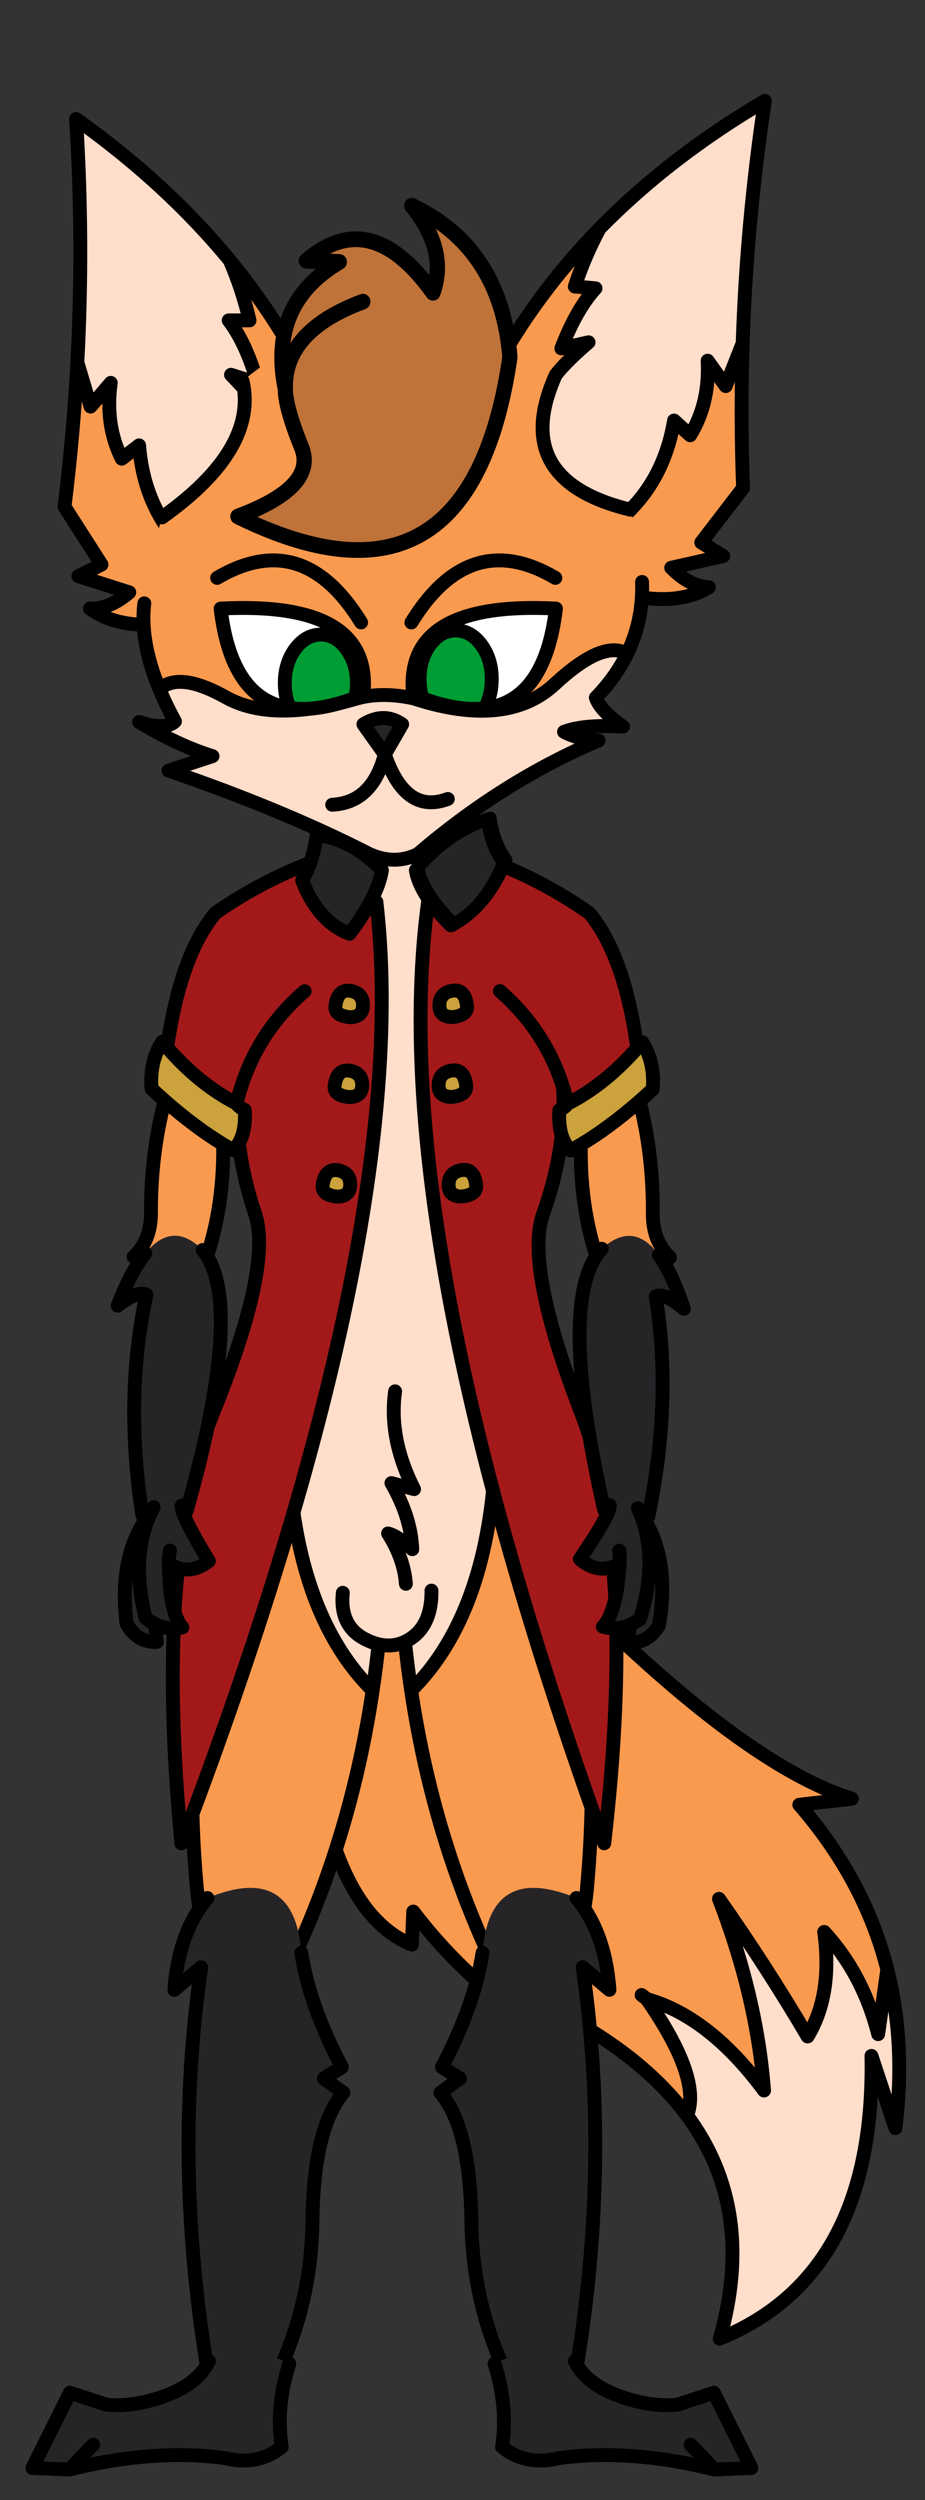 <?xml version="1.0" encoding="utf-8"?>
<svg id="БесконечныеПриключенияTestArtМаксвелл" image-rendering="auto" baseProfile="basic" version="1.1" x="0px" y="0px" width="400" height="1080" xmlns="http://www.w3.org/2000/svg" xmlns:xlink="http://www.w3.org/1999/xlink">
  <rect width="100%" height="100%" fill="#333333" stroke="none"/>
  <defs>
    <g id=".__D1.__81.__D1.__82.__D1.__83.__D0.__BF.__D0.__BD.__D1.__8F" overflow="visible">
      <path fill="#262427" stroke="none" d="M-27.6 45.1Q-13.6 48.55 -3.25 40.25 -5.95 23.1 0 4.2 -14.6 -3.65 -34.75 3.15 -39.3 12.65 -53 17.9 -66.75 23.1 -78.95 22L-94.85 16.8 -111.1 49.3 -95.15 50 -84.8 39.25 -95.15 50Q-58.45 40.85 -27.6 45.1Z"/>
      <path id="Layer1_0_1_STROKES" stroke="#000" stroke-width="6" stroke-linejoin="round" stroke-linecap="round" fill="none" d="M-95.15 50Q-58.45 40.85 -27.6 45.1 -13.6 48.55 -3.25 40.25 -5.95 23.1 0 4.2M-34.75 3.15Q-39.3 12.65 -53 17.9 -66.75 23.1 -78.95 22L-94.85 16.8 -111.1 49.3 -95.15 50 -84.8 39.25"/>
    </g>
    <g id=".__D0.__BD.__D0.__BE.__D0.__B3.__D0.__B0_2" overflow="visible">
      <path fill="#262427" stroke="none" d="M36.55 88.5L28.1 82.35 35.9 77.45Q21.85 50.85 18.35 28.1 15.4 -11.1 -22.25 4.4 -34.7 19.15 -36.55 44.05L-24.95 34.3Q-37.6 121.8 -20.95 215.55 -11 223.55 2.75 220.4 22.65 184.75 23.15 144.2 23.65 103.65 36.55 88.5Z"/>
      <path id="Layer2_0_1_STROKES" stroke="#000" stroke-width="6" stroke-linejoin="round" stroke-linecap="round" fill="none" d="M18.35 28.1Q21.85 50.85 35.9 77.45L28.1 82.35 36.55 88.5Q23.65 103.65 23.15 144.2 22.65 184.75 2.75 220.4 -11 223.55 -20.95 215.55 -37.6 121.8 -24.95 34.3L-36.55 44.05Q-34.7 19.15 -22.25 4.4"/>
    </g>
    <g id=".__D0.__BA.__D0.__B8.__D1.__81.__D1.__82.__D1.__8C" overflow="visible">
      <path fill="#262427" stroke="none" d="M-8.1 49.35Q-16.45 23.1 -8.3 3.2 -21.75 22.2 -16.2 52.25 -11.15 60.3 -2.6 59.45L-3.8 51.8Q-5.95 50.85 -8.1 49.35M.5 25.3Q.306 22.438 .65 19.7 .306 22.438 .5 25.3 9.442 30.430 17.7 23.2 4.214 3.754 4.55 0L-7.55 1.45Q-7.8 2 -8 2.55L-8.3 3.2Q-16.45 23.1 -8.1 49.35 -5.95 50.85 -3.8 51.8 2.15 54.3 8.05 52.5 2.062 46.708 .5 25.3Z"/>
      <path id="Layer3_0_1_STROKES" stroke="#000" stroke-width="6" stroke-linejoin="round" stroke-linecap="round" fill="none" d="M.5 25.3Q.306 22.438 .65 19.7M4.55 0Q4.214 3.754 17.7 23.2 9.442 30.430 .5 25.3 2.062 46.708 8.05 52.5 2.15 54.3 -3.8 51.8L-2.6 59.45Q-11.15 60.3 -16.2 52.25 -21.75 22.2 -8.3 3.2L-8 2.55Q-7.8 2 -7.55 1.45M-8.3 3.2Q-16.45 23.1 -8.1 49.35 -5.95 50.85 -3.8 51.8"/>
    </g>
    <g id=".__D1.__80.__D1.__83.__D0.__BA.__D0.__B0_2" overflow="visible">
      <path fill="#262427" stroke="none" d="M12.65 118.25Q32.6 26.65 12.65 5.45 -1.113 -6.769 -12 8.4 -17.694 16.315 -22.6 31.7 -13.95 24.35 -10.45 26.25 -17.35 70.9 -6.4 121.45 3.15 130 12.65 118.25Z"/>
      <path id="Layer4_0_1_STROKES" stroke="#000" stroke-width="6" stroke-linejoin="round" stroke-linecap="round" fill="none" d="M-12 8.4Q-17.694 16.315 -22.6 31.7 -13.95 24.35 -10.45 26.25 -17.35 70.9 -6.4 121.45 3.15 130 12.65 118.25 32.6 26.65 12.65 5.45"/>
    </g>
    <g id=".__D0.__B1.__D1.__80.__D0.__BE.__D0.__B2.__D1.__8Cf1" overflow="visible">
      <path id="Layer5_0_1_STROKES" stroke="#000" stroke-width="6" stroke-linejoin="round" stroke-linecap="round" fill="none" d="M32 10.65Q6.75 -30.4 -30.25 -8.6"/>
    </g>
    <g id=".__D0.__B2.__D0.__BE.__D1.__80.__D0.__BE.__D1.__82.__D0.__BD.__D0.__B8.__D0.__BA" overflow="visible">
      <path fill="#262427" stroke="none" d="M-11 -21.35Q-12.35 -10.2 -17.25 -1.6 -10.25 16.25 3.25 21.4 15.65 4.95 17.25 -6.1 4.55 -19.4 -11 -21.35Z"/>
      <path id="Layer10_0_1_STROKES" stroke="#000" stroke-width="6" stroke-linejoin="round" stroke-linecap="round" fill="none" d="M17.25 -6.1Q4.55 -19.4 -11 -21.35 -12.35 -10.2 -17.25 -1.6 -10.25 16.25 3.25 21.4 15.65 4.95 17.25 -6.1Z"/>
    </g>
    <g id=".__D1.__83.__D1.__85.__D0.__BE" overflow="visible">
      <path fill="#FA9A4E" stroke="none" d="M14.3 -48.3Q19.75 -35.75 22.85 -22.35L13.85 -22.35Q21.35 -12.6 26.35 4.8L14.85 1.15Q26.7 13.2 29.85 20.15 69.25 106.1 -5.15 76.4 -22.75 58.75 -24.9 31.65L-32.4 37.4Q-39.7 22.8 -37.15 4.65L-45.9 14.9 -51.6 -4.2Q-53.3 27.1 -57.15 58.15L-41.15 83.15 -51.15 88.15 -29.15 95.15Q-37.65 102.45 -46.15 102.15 -36.05 109.5 -20.15 109.15 70.8 113.65 54.8 17.65 39.45 -17.7 14.3 -48.3Z"/>
      <path fill="#FFDECB" stroke="none" d="M22.85 -22.35Q19.75 -35.75 14.3 -48.3 -13.15 -81.6 -52.15 -109.35 -48.8 -56.4 -51.6 -4.2L-45.9 14.9 -37.15 4.65Q-39.7 22.8 -32.4 37.4L-24.9 31.65Q-22.75 58.75 -5.15 76.4 69.25 106.1 29.85 20.15 26.7 13.2 14.85 1.15L26.35 4.8Q21.35 -12.6 13.85 -22.35L22.85 -22.35Z"/>
      <path id="Layer12_0_1_STROKES" stroke="#000" stroke-width="6" stroke-linejoin="round" stroke-linecap="round" fill="none" d="M-51.6 -4.2L-45.9 14.9 -37.15 4.65Q-39.7 22.8 -32.4 37.4L-24.9 31.65Q-22.75 58.75 -5.15 76.4 69.25 106.1 29.85 20.15 26.7 13.2 14.85 1.15L26.35 4.8Q21.35 -12.6 13.85 -22.35L22.85 -22.35Q19.75 -35.75 14.3 -48.3 -13.15 -81.6 -52.15 -109.35 -48.8 -56.4 -51.6 -4.2 -53.3 27.1 -57.15 58.15L-41.15 83.15 -51.15 88.15 -29.15 95.15Q-37.65 102.45 -46.15 102.15 -36.05 109.5 -20.15 109.15 70.8 113.65 54.8 17.65 39.45 -17.7 14.3 -48.3"/>
    </g>
    <g id=".__D1.__80.__D1.__83.__D0.__BA.__D0.__B0_3" overflow="visible">
      <path fill="#FA9A4E" stroke="none" d="M-88.3 143.65Q-89.904 154.853 -97.85 160.65 -92.066 167.599 -69.3 170.15 -56.829 146.755 -53.7 116.95 -64.930 108.234 -76.6 95.25 -85.381 117.523 -88.3 143.65Z"/>
      <path fill="#A31919" stroke="none" d="M-45.35 17.3Q-62.7 33.9 -72.85 72.6 -60.8 90.15 -45.9 100.1 -35.45 71.85 -10.95 55.35 12.425 36.970 0 0 -23.6 5.7 -45.35 17.3Z"/>
      <path fill="#CBA23B" stroke="none" d="M-72.85 72.6Q-73.8 71.25 -74.7 69.85 -81.2 77.65 -81.65 89.45 -79.112 92.450 -76.6 95.25 -64.930 108.234 -53.7 116.95 -51.642 118.546 -49.6 120 -43.3 115 -42.7 103.3 -45.05 101.8 -45.9 100.1 -60.8 90.15 -72.85 72.6Z"/>
      <path id="Layer13_0_1_STROKES" stroke="#000" stroke-width="6" stroke-linejoin="round" stroke-linecap="round" fill="none" d="M-76.6 95.25Q-79.112 92.450 -81.65 89.45 -81.2 77.65 -74.7 69.85 -73.8 71.25 -72.85 72.6 -62.7 33.9 -45.35 17.3 -23.6 5.7 0 0M-10.95 55.35Q-35.45 71.85 -45.9 100.1 -45.05 101.8 -42.7 103.3 -43.3 115 -49.6 120 -51.642 118.546 -53.7 116.95 -56.829 146.755 -69.3 170.15 -92.066 167.599 -97.85 160.65 -89.904 154.853 -88.3 143.65 -85.381 117.523 -76.6 95.25 -64.930 108.234 -53.7 116.95M-45.9 100.1Q-60.8 90.15 -72.85 72.6"/>
    </g>
    <g id=".__D0.__BA.__D0.__BE.__D1.__81.__D1.__82.__D1.__8E.__D0.__BC" overflow="visible">
      <path fill="#A31919" stroke="none" d="M-2.75 13.25L-32.25 0Q-51.8 23.8 -54 59.5 -70.45 99.85 -53.85 148 -46.05 170.6 -71.05 233.7 -96.05 296.75 -83 419.95 15.15 154.85 -2.75 13.25M-13.7 97.55Q-20.6 96.85 -20 92.5 -19 84.9 -13 86.25 -8.3 87.35 -8.1 92.05 -7.9 97.5 -13.7 97.55M-13.7 63.05Q-20.6 62.35 -20 58 -19 50.4 -13 51.75 -8.3 52.85 -8.1 57.55 -7.9 63 -13.7 63.05M-17.75 129.25Q-13.05 130.35 -12.85 135.05 -12.65 140.5 -18.45 140.55 -25.35 139.85 -24.75 135.5 -23.75 127.9 -17.75 129.25Z"/>
      <path fill="#CBA23B" stroke="none" d="M-12.85 135.05Q-13.05 130.35 -17.75 129.25 -23.75 127.9 -24.75 135.5 -25.35 139.85 -18.45 140.55 -12.65 140.5 -12.85 135.05M-20 58Q-20.6 62.35 -13.7 63.05 -7.9 63 -8.1 57.55 -8.3 52.85 -13 51.75 -19 50.4 -20 58M-20 92.5Q-20.6 96.85 -13.7 97.55 -7.9 97.5 -8.1 92.05 -8.3 87.35 -13 86.25 -19 84.9 -20 92.5Z"/>
      <path id="Layer14_0_1_STROKES" stroke="#000" stroke-width="6" stroke-linejoin="round" stroke-linecap="round" fill="none" d="M-32.25 0Q-51.8 23.8 -54 59.5 -70.45 99.85 -53.85 148 -46.05 170.6 -71.05 233.7 -96.05 296.75 -83 419.95 15.15 154.85 -2.75 13.25L-32.25 0ZM-13.7 97.55Q-7.9 97.5 -8.1 92.05 -8.3 87.35 -13 86.25 -19 84.9 -20 92.5 -20.6 96.85 -13.7 97.55ZM-13.7 63.05Q-7.9 63 -8.1 57.55 -8.3 52.85 -13 51.75 -19 50.4 -20 58 -20.6 62.35 -13.7 63.05ZM-17.75 129.25Q-23.75 127.9 -24.75 135.5 -25.35 139.85 -18.45 140.55 -12.65 140.5 -12.85 135.05 -13.05 130.35 -17.75 129.25Z"/>
    </g>
    <g id=".__D0.__BD.__D0.__BE.__D0.__B3.__D0.__B0_3" overflow="visible">
      <path fill="#FA9A4E" stroke="none" d="M36.75 92.9Q5.65 62 .8 .5 -8.8 -.95 -20.4 1.95 -47.9 85 -39.25 178.65 -34.4 229.45 4.25 204.65 27.8 152.7 36.75 92.9Z"/>
      <path fill="#FFDECB" stroke="none" d="M36.75 92.9Q40 71.35 41.3 48.75 30.1 4.75 .8 .5 5.65 62 36.75 92.9Z"/>
      <path id="Layer16_0_1_STROKES" stroke="#000" stroke-width="6" stroke-linejoin="round" stroke-linecap="round" fill="none" d="M41.3 48.75Q40 71.35 36.75 92.9 27.8 152.7 4.25 204.65 -34.4 229.45 -39.25 178.65 -47.9 85 -20.4 1.95M36.75 92.9Q5.65 62 .8 .5"/>
    </g>
  </defs>
  <g id=".__D0.__9C.__D0.__BE.__D0.__BD.__D1.__82.__D0.__B0.__D0.__B6.__D0.__BD.__D1.__8B.__D0.__B9-.__D0.__BA.__D0.__B0.__D0.__B4.__D1.__80-1" overflow="visible">
    <g id=".__D1.__85.__D0.__B2.__D0.__BE.__D1.__81.__D1.__82" transform="translate(132.7 617.2)">
      <animateTransform attributeName="transform" additive="replace" type="translate" repeatCount="indefinite" dur="1.25s" keyTimes="0;.267;.667;.967;1" values="171.75,624.05;171.788,616.143;171.836,616.013;171.75,624.05;171.75,624.05" keySplines=".39 0 .548 1;.39 0 .548 1;.39 0 .548 1;.39 0 .548 1" calcMode="spline"/>
      <animateTransform attributeName="transform" additive="sum" type="rotate" repeatCount="indefinite" dur="1.25s" keyTimes="0;.267;.667;.967;1" values="0,0,0;-.265,0,0;-.879,0,0;0,0,0;0,0,0" keySplines=".39 0 .548 1;.39 0 .548 1;.39 0 .548 1;.39 0 .548 1" calcMode="spline"/>
      <animateTransform attributeName="transform" additive="sum" type="skewY" repeatCount="indefinite" dur="1.25s" keyTimes="0;.267;.667;.967;1" values="0;-5.443;-9.843;0;0" keySplines=".39 0 .548 1;.39 0 .548 1;.39 0 .548 1;.39 0 .548 1" calcMode="spline"/>
      <animateTransform attributeName="transform" additive="sum" type="scale" repeatCount="indefinite" dur="1.25s" keyTimes="0;.267;.667;.967;1" values="1,1;1,1.005;1.011,1.004;1,1;1,1" keySplines=".39 0 .548 1;.39 0 .548 1;.39 0 .548 1;.39 0 .548 1" calcMode="spline"/>
      <animateTransform attributeName="transform" additive="sum" type="scale" repeatCount="indefinite" dur="1.25s" keyTimes="0;.266;.666;.966;1" values="1,1;.995,1;.985,1;1,1;1,1"/>
      <animateTransform attributeName="transform" additive="sum" type="translate" repeatCount="indefinite" dur="1.25s" keyTimes="0;.267;.667;.967;1" values="-39.05,-6.85;-39.1,-6.95;-39.15,-6.9;-39.05,-6.85;-39.05,-6.85" keySplines=".39 0 .548 1;.39 0 .548 1;.39 0 .548 1;.39 0 .548 1" calcMode="spline"/>
      <path fill="#FFDECB" stroke="none" d="M251 233.6L247.05 261.55Q240.45 235.6 223.7 217.4 227.45 244.45 216.55 262.55 198.4 231.8 178.2 203.1 194.6 245.55 197.7 285.9 174.05 254 147 246.4 170.8 280.65 164.4 296.7 194.45 337.2 178.55 393.1 245.95 365.6 244.15 270.95L254.5 302.15Q259.1 265.75 251 233.6Z"/>
      <path fill="#FA9A4E" stroke="none" d="M212.95 162.45L235.7 159.85Q172.75 140.4 56.05 7.8 40.8 -6.05 20.3 4.65 -6.85 63.65 2.35 136.35 11.55 209.05 45.4 222.9L46 208.6Q69.55 239.45 102.05 259.85L98.75 247.05Q143.1 268 164.4 296.7 170.8 280.65 147 246.4L144.75 244.65 147 246.4Q174.05 254 197.7 285.9 194.6 245.55 178.2 203.1 198.4 231.8 216.55 262.55 227.45 244.45 223.7 217.4 240.45 235.6 247.05 261.55L251 233.6Q241.2 194.95 212.95 162.45Z"/>
      <path id="Layer17_0_1_STROKES" stroke="#000" stroke-width="6" stroke-linejoin="round" stroke-linecap="round" fill="none" d="M164.4 296.7Q143.1 268 98.75 247.05L102.05 259.85Q69.55 239.45 46 208.6L45.4 222.9Q11.55 209.05 2.35 136.35 -6.85 63.65 20.3 4.65 40.8 -6.05 56.05 7.8 172.75 140.4 235.7 159.85L212.95 162.45Q241.2 194.95 251 233.6 259.1 265.75 254.5 302.15L244.15 270.95Q245.95 365.6 178.55 393.1 194.45 337.2 164.4 296.7 170.8 280.65 147 246.4L144.75 244.65M251 233.6L247.05 261.55Q240.45 235.6 223.7 217.4 227.45 244.45 216.55 262.55 198.4 231.8 178.2 203.1 194.6 245.55 197.7 285.9 174.05 254 147 246.4"/>
    </g>
    <use xlink:href="#.__D0.__BD.__D0.__BE.__D0.__B3.__D0.__B0_3" transform="translate(124.4 637.4)">
      <animateTransform attributeName="transform" additive="replace" type="translate" repeatCount="indefinite" dur="1.25s" keyTimes="0;.467;.967;1" values="125.05,671.3;125.05,663.342;125.05,671.3;125.05,671.3" keySplines=".39 0 .548 1;.39 0 .548 1;.39 0 .548 1" calcMode="spline"/>
      <animateTransform attributeName="transform" additive="sum" type="scale" repeatCount="indefinite" dur="1.25s" keyTimes="0;.467;.967;1" values="1,1;1,1.051;1,1;1,1" keySplines=".39 0 .548 1;.39 0 .548 1;.39 0 .548 1" calcMode="spline"/>
      <animateTransform attributeName="transform" additive="sum" type="translate" repeatCount="indefinite" dur="1.25s" keyTimes="0;.467;.967;1" values="-.65,-33.9;-.65,-34;-.65,-33.9;-.65,-33.9" keySplines=".39 0 .548 1;.39 0 .548 1;.39 0 .548 1" calcMode="spline"/>
    </use>
    <use xlink:href="#.__D0.__BD.__D0.__BE.__D0.__B3.__D0.__B0_3" transform="matrix(-1 0 0 1 214.55 637.4)">
      <animateTransform attributeName="transform" additive="replace" type="translate" repeatCount="indefinite" dur="1.25s" keyTimes="0;.467;.967;1" values="213.9,671.3;213.9,663.32;213.9,671.3;213.9,671.3" keySplines=".39 0 .548 1;.39 0 .548 1;.39 0 .548 1" calcMode="spline"/>
      <animateTransform attributeName="transform" additive="sum" type="skewY" repeatCount="indefinite" dur="1.25s" keyTimes="0;1" values="180;180" keySplines=".39 0 .548 1" calcMode="spline"/>
      <animateTransform attributeName="transform" additive="sum" type="scale" repeatCount="indefinite" dur="1.25s" keyTimes="0;.467;.967;1" values="1,1;1,1.058;1,1;1,1" keySplines=".39 0 .548 1;.39 0 .548 1;.39 0 .548 1" calcMode="spline"/>
      <animateTransform attributeName="transform" additive="sum" type="scale" repeatCount="indefinite" dur="1.25s" keyTimes="0;1" values="-1,1;-1,1"/>
      <animateTransform attributeName="transform" additive="sum" type="translate" repeatCount="indefinite" dur="1.25s" keyTimes="0;1" values="-.65,-33.9;-.65,-33.9" keySplines=".39 0 .548 1" calcMode="spline"/>
    </use>
    <g id=".__D1.__82.__D0.__B5.__D0.__BB.__D0.__BE" transform="matrix(1 0 .009 1 170.4 533.05)">
      <animateTransform attributeName="transform" additive="replace" type="translate" repeatCount="indefinite" dur="1.25s" keyTimes="0;.467;.967;1" values="170.4,533.05;170.45,525.05;170.4,533.05;170.4,533.05" keySplines=".39 0 .548 1;.39 0 .548 1;.39 0 .548 1" calcMode="spline"/>
      <animateTransform attributeName="transform" additive="sum" type="rotate" repeatCount="indefinite" dur="1.25s" keyTimes="0;.467;.967;1" values="-.516,0,0;-.504,0,0;-.516,0,0;-.516,0,0" keySplines=".39 0 .548 1;.39 0 .548 1;.39 0 .548 1" calcMode="spline"/>
      <animateTransform attributeName="transform" additive="sum" type="skewY" repeatCount="indefinite" dur="1.25s" keyTimes="0;.467;.967;1" values=".516;.504;.516;.516" keySplines=".39 0 .548 1;.39 0 .548 1;.39 0 .548 1" calcMode="spline"/>
      <animateTransform attributeName="transform" additive="sum" type="translate" repeatCount="indefinite" dur="1.25s" keyTimes="0;.467;.967;1" values="0,0;-.05,0;0,0;0,0" keySplines=".39 0 .548 1;.39 0 .548 1;.39 0 .548 1" calcMode="spline"/>
      <path fill="#FFDECB" stroke="none" d="M5.85 174.65Q14.85 168.55 14.8 154.1 30.5 111.8 55.4 80.6L20.65 -171.7Q-.9 -183.45 -22.5 -172.4L-55.35 78Q-31.3 111.6 -23.55 155.05 -25.15 169.35 -14.15 175.05 -3.2 180.75 5.85 174.65M7.65 110.25Q-3.2 88.45 -.15 68 -3.2 88.45 7.65 110.25L-2.1 107.65Q6.25 122.45 6.65 136.2 .25 130.4 -3.75 129.4 3.05 140.3 3.75 151.15 3.05 140.3 -3.75 129.4 .25 130.4 6.65 136.2 6.25 122.45 -2.1 107.65L7.65 110.25Z"/>
      <path id="Layer15_0_1_STROKES" stroke="#000" stroke-width="6" stroke-linejoin="round" stroke-linecap="round" fill="none" d="M-23.55 155.05Q-25.15 169.35 -14.15 175.05 -3.2 180.75 5.85 174.65 14.85 168.55 14.8 154.1M3.75 151.15Q3.05 140.3 -3.75 129.4 .25 130.4 6.65 136.2 6.25 122.45 -2.1 107.65L7.65 110.25Q-3.2 88.45 -.15 68"/>
    </g>
    <use xlink:href="#.__D0.__BA.__D0.__BE.__D1.__81.__D1.__82.__D1.__8E.__D0.__BC" transform="matrix(1 0 -.01 1 165.65 376.4)">
      <animateTransform attributeName="transform" additive="replace" type="translate" repeatCount="indefinite" dur="1.25s" keyTimes="0;.467;.967;1" values="146.851,386.85;146.807,378.9;146.851,386.85;146.851,386.85" keySplines=".39 0 .548 1;.39 0 .548 1;.39 0 .548 1" calcMode="spline"/>
      <animateTransform attributeName="transform" additive="sum" type="rotate" repeatCount="indefinite" dur="1.25s" keyTimes="0;.467;.967;1" values=".546,0,0;.511,0,0;.546,0,0;.546,0,0" keySplines=".39 0 .548 1;.39 0 .548 1;.39 0 .548 1" calcMode="spline"/>
      <animateTransform attributeName="transform" additive="sum" type="skewY" repeatCount="indefinite" dur="1.25s" keyTimes="0;.467;.967;1" values="-.546;-.511;-.546;-.546" keySplines=".39 0 .548 1;.39 0 .548 1;.39 0 .548 1" calcMode="spline"/>
      <animateTransform attributeName="transform" additive="sum" type="scale" repeatCount="indefinite" dur="1.25s" keyTimes="0;.467;.967;1" values="1,1;1.099,1;1,1;1,1" keySplines=".39 0 .548 1;.39 0 .548 1;.39 0 .548 1" calcMode="spline"/>
      <animateTransform attributeName="transform" additive="sum" type="translate" repeatCount="indefinite" dur="1.25s" keyTimes="0;1" values="18.7,-10.45;18.7,-10.45" keySplines=".39 0 .548 1" calcMode="spline"/>
    </use>
    <use xlink:href="#.__D1.__80.__D1.__83.__D0.__BA.__D0.__B0_3" transform="matrix(.993 -.117 .117 .993 136.15 371.95)">
      <animateTransform attributeName="transform" additive="replace" type="translate" repeatCount="indefinite" dur="1.25s" keyTimes="0;.467;.967;1" values="122.278,403.184;123.537,393.671;122.278,403.184;122.278,403.184" keySplines=".39 0 .548 1;.39 0 .548 1;.39 0 .548 1" calcMode="spline"/>
      <animateTransform attributeName="transform" additive="sum" type="rotate" repeatCount="indefinite" dur="1.25s" keyTimes="0;.467;.967;1" values="-6.732,0,0;-3.856,0,0;-6.732,0,0;-6.732,0,0" keySplines=".39 0 .548 1;.39 0 .548 1;.39 0 .548 1" calcMode="spline"/>
      <animateTransform attributeName="transform" additive="sum" type="scale" repeatCount="indefinite" dur="1.25s" keyTimes="0;.467;.967;1" values="1,1;1,.999;1,1;1,1" keySplines=".39 0 .548 1;.39 0 .548 1;.39 0 .548 1" calcMode="spline"/>
      <animateTransform attributeName="transform" additive="sum" type="translate" repeatCount="indefinite" dur="1.25s" keyTimes="0;.467;.967;1" values="17.4,-29.4;17.5,-29.45;17.4,-29.4;17.4,-29.4" keySplines=".39 0 .548 1;.39 0 .548 1;.39 0 .548 1" calcMode="spline"/>
    </use>
    <use xlink:href="#.__D1.__80.__D1.__83.__D0.__BA.__D0.__B0_2" transform="matrix(.998 .061 -.061 .998 75.35 533.8)">
      <animateTransform attributeName="transform" additive="replace" type="translate" repeatCount="indefinite" dur="1.25s" keyTimes="0;.467;.967;1" values="76.918,546.465;71.464,534.624;76.918,546.465;76.918,546.465" keySplines=".39 0 .548 1;.39 0 .548 1;.39 0 .548 1" calcMode="spline"/>
      <animateTransform attributeName="transform" additive="sum" type="rotate" repeatCount="indefinite" dur="1.25s" keyTimes="0;.467;.967;1" values="3.493,0,0;3.799,0,0;3.493,0,0;3.493,0,0" keySplines=".39 0 .548 1;.39 0 .548 1;.39 0 .548 1" calcMode="spline"/>
      <animateTransform attributeName="transform" additive="sum" type="translate" repeatCount="indefinite" dur="1.25s" keyTimes="0;.467;.967;1" values="-2.4,-12.6;-2.4,-12.65;-2.4,-12.6;-2.4,-12.6" keySplines=".39 0 .548 1;.39 0 .548 1;.39 0 .548 1" calcMode="spline"/>
    </use>
    <use xlink:href="#.__D0.__BA.__D0.__B8.__D1.__81.__D1.__82.__D1.__8C" transform="matrix(.998 .061 -.061 .998 74.05 650.15)">
      <animateTransform attributeName="transform" additive="replace" type="translate" repeatCount="indefinite" dur="1.25s" keyTimes="0;.467;.967;1" values="70.403,652.546;64.088,640.62;70.403,652.546;70.403,652.546" keySplines=".39 0 .548 1;.39 0 .548 1;.39 0 .548 1" calcMode="spline"/>
      <animateTransform attributeName="transform" additive="sum" type="rotate" repeatCount="indefinite" dur="1.25s" keyTimes="0;.467;.967;1" values="3.493,0,0;3.799,0,0;3.493,0,0;3.493,0,0" keySplines=".39 0 .548 1;.39 0 .548 1;.39 0 .548 1" calcMode="spline"/>
      <animateTransform attributeName="transform" additive="sum" type="translate" repeatCount="indefinite" dur="1.25s" keyTimes="0;.467;.967;1" values="3.45,-2.65;3.4,-2.6;3.45,-2.65;3.45,-2.65" keySplines=".39 0 .548 1;.39 0 .548 1;.39 0 .548 1" calcMode="spline"/>
    </use>
    <use xlink:href="#.__D0.__BA.__D0.__BE.__D1.__81.__D1.__82.__D1.__8E.__D0.__BC" transform="matrix(-1 0 -.01 1 182.5 376.35)">
      <animateTransform attributeName="transform" additive="replace" type="translate" repeatCount="indefinite" dur="1.25s" keyTimes="0;.467;.967;1" values="201.214,386.85;201.241,378.85;201.205,386.8;201.205,386.8" keySplines=".39 0 .548 1;.39 0 .548 1;.323 .655 .656 1" calcMode="spline"/>
      <animateTransform attributeName="transform" additive="sum" type="rotate" repeatCount="indefinite" dur="1.25s" keyTimes="0;.467;.967;1" values=".748,0,0;.562,0,0;.563,0,0;.563,0,0" keySplines=".39 0 .548 1;.39 0 .548 1;.323 .655 .656 1" calcMode="spline"/>
      <animateTransform attributeName="transform" additive="sum" type="skewY" repeatCount="indefinite" dur="1.25s" keyTimes="0;.467;.967;1" values="179.252;179.438;179.437;179.437" keySplines=".39 0 .548 1;.39 0 .548 1;.323 .655 .656 1" calcMode="spline"/>
      <animateTransform attributeName="transform" additive="sum" type="scale" repeatCount="indefinite" dur="1.25s" keyTimes="0;.467;.967;1" values="1,1;1.058,1;1,1;1,1" keySplines=".39 0 .548 1;.39 0 .548 1;.323 .655 .656 1" calcMode="spline"/>
      <animateTransform attributeName="transform" additive="sum" type="scale" repeatCount="indefinite" dur="1.25s" keyTimes="0;1" values="-1,1;-1,1"/>
      <animateTransform attributeName="transform" additive="sum" type="translate" repeatCount="indefinite" dur="1.25s" keyTimes="0;1" values="18.8,-10.45;18.8,-10.45" keySplines=".39 0 .548 1" calcMode="spline"/>
    </use>
    <use xlink:href="#.__D1.__80.__D1.__83.__D0.__BA.__D0.__B0_3" transform="matrix(-.993 -.121 -.121 .993 212 371.85)">
      <animateTransform attributeName="transform" additive="replace" type="translate" repeatCount="indefinite" dur="1.25s" keyTimes="0;.467;.967;1" values="225.869,403.202;225.097,392.797;225.869,403.202;225.869,403.202" keySplines=".39 0 .548 1;.39 0 .548 1;.39 0 .548 1" calcMode="spline"/>
      <animateTransform attributeName="transform" additive="sum" type="rotate" repeatCount="indefinite" dur="1.25s" keyTimes="0;.467;.967;1" values="6.928,0,0;4.559,0,0;6.928,0,0;6.928,0,0" keySplines=".39 0 .548 1;.39 0 .548 1;.39 0 .548 1" calcMode="spline"/>
      <animateTransform attributeName="transform" additive="sum" type="skewY" repeatCount="indefinite" dur="1.25s" keyTimes="0;1" values="-180;-180" keySplines=".39 0 .548 1" calcMode="spline"/>
      <animateTransform attributeName="transform" additive="sum" type="scale" repeatCount="indefinite" dur="1.25s" keyTimes="0;1" values="-1,1;-1,1"/>
      <animateTransform attributeName="transform" additive="sum" type="translate" repeatCount="indefinite" dur="1.25s" keyTimes="0;.467;.967;1" values="17.55,-29.45;17.65,-29.45;17.55,-29.45;17.55,-29.45" keySplines=".39 0 .548 1;.39 0 .548 1;.39 0 .548 1" calcMode="spline"/>
    </use>
    <use xlink:href="#.__D1.__83.__D1.__85.__D0.__BE" transform="translate(85.05 160.75)">
      <animateTransform attributeName="transform" additive="replace" type="translate" repeatCount="indefinite" dur="1.25s" keyTimes="0;.467;.967;1" values="103.55,206.75;103.574,189.695;103.55,206.75;103.55,206.75" keySplines=".39 0 .548 1;.39 0 .548 1;.39 0 .548 1" calcMode="spline"/>
      <animateTransform attributeName="transform" additive="sum" type="rotate" repeatCount="indefinite" dur="1.25s" keyTimes="0;.467;.967;1" values="0,0,0;3.804,0,0;0,0,0;0,0,0" keySplines=".39 0 .548 1;.39 0 .548 1;.39 0 .548 1" calcMode="spline"/>
      <animateTransform attributeName="transform" additive="sum" type="skewY" repeatCount="indefinite" dur="1.25s" keyTimes="0;.467;.967;1" values="0;.331;0;0" keySplines=".39 0 .548 1;.39 0 .548 1;.39 0 .548 1" calcMode="spline"/>
      <animateTransform attributeName="transform" additive="sum" type="scale" repeatCount="indefinite" dur="1.25s" keyTimes="0;.467;.967;1" values="1,1;1,1.043;1,1;1,1" keySplines=".39 0 .548 1;.39 0 .548 1;.39 0 .548 1" calcMode="spline"/>
      <animateTransform attributeName="transform" additive="sum" type="translate" repeatCount="indefinite" dur="1.25s" keyTimes="0;1" values="-18.5,-46;-18.5,-46" keySplines=".39 0 .548 1" calcMode="spline"/>
    </use>
    <use xlink:href="#.__D1.__83.__D1.__85.__D0.__BE" transform="matrix(-.996 -.086 -.086 .996 269.4 148)">
      <animateTransform attributeName="transform" additive="replace" type="translate" repeatCount="indefinite" dur="1.25s" keyTimes="0;.467;.967;1" values="247.091,192.288;247.11,174.562;247.091,192.288;247.091,192.288" keySplines=".39 0 .548 1;.39 0 .548 1;.39 0 .548 1" calcMode="spline"/>
      <animateTransform attributeName="transform" additive="sum" type="rotate" repeatCount="indefinite" dur="1.25s" keyTimes="0;.467;.967;1" values="4.955,0,0;1.253,0,0;4.955,0,0;4.955,0,0" keySplines=".39 0 .548 1;.39 0 .548 1;.39 0 .548 1" calcMode="spline"/>
      <animateTransform attributeName="transform" additive="sum" type="skewY" repeatCount="indefinite" dur="1.25s" keyTimes="0;.467;.967;1" values="-180;-179.89;-180;-180" keySplines=".39 0 .548 1;.39 0 .548 1;.39 0 .548 1" calcMode="spline"/>
      <animateTransform attributeName="transform" additive="sum" type="scale" repeatCount="indefinite" dur="1.25s" keyTimes="0;.467;.967;1" values="1,1;1,1.043;1,1;1,1" keySplines=".39 0 .548 1;.39 0 .548 1;.39 0 .548 1" calcMode="spline"/>
      <animateTransform attributeName="transform" additive="sum" type="scale" repeatCount="indefinite" dur="1.25s" keyTimes="0;1" values="-1,1;-1,1"/>
      <animateTransform attributeName="transform" additive="sum" type="translate" repeatCount="indefinite" dur="1.25s" keyTimes="0;.467;.967;1" values="-18.4,-46.05;-18.45,-46;-18.4,-46.05;-18.4,-46.05" keySplines=".39 0 .548 1;.39 0 .548 1;.39 0 .548 1" calcMode="spline"/>
    </use>
    <g id=".__D0.__B3.__D0.__BE.__D0.__BB.__D0.__BE.__D0.__B2.__D0.__B0" transform="translate(168.9 371.4)">
      <animateTransform attributeName="transform" additive="replace" type="translate" repeatCount="indefinite" dur="1.25s" keyTimes="0;.467;.967;1" values="168.9,352.95;168.9,342.16;168.9,352.95;168.9,352.95" keySplines=".39 0 .548 1;.39 0 .548 1;.39 0 .548 1" calcMode="spline"/>
      <animateTransform attributeName="transform" additive="sum" type="scale" repeatCount="indefinite" dur="1.25s" keyTimes="0;.467;.967;1" values="1,1;1,1.043;1,1;1,1" keySplines=".39 0 .548 1;.39 0 .548 1;.39 0 .548 1" calcMode="spline"/>
      <animateTransform attributeName="transform" additive="sum" type="translate" repeatCount="indefinite" dur="1.25s" keyTimes="0;.467;.967;1" values="0,18.45;0,18.4;0,18.45;0,18.45" keySplines=".39 0 .548 1;.39 0 .548 1;.39 0 .548 1" calcMode="spline"/>
      <path fill="#FFDECB" stroke="none" d="M70.95 -75.85Q50.136 -56.503 9.75 -69.75 -3.65 -72.55 -14.25 -69.75 -51 -58.9 -71.2 -70.15 -91.4 -81.45 -99.95 -73.65 -97.15 -66.95 -93.25 -59.75 -97.35 -55.85 -108.75 -59.5 -91.65 -49.25 -77 -44.75L-96 -38.5Q-46.55 -21.55 -9.05 -2.4 1.85 2.4 11.75 -2.4 48.5 -33.95 89.95 -51.5 81 -52 75 -55.25 83.7 -58.55 100.5 -57.5 90.75 -64.3 88.75 -70 97.4 -78.9 102.3 -89 91.754 -95.149 70.95 -75.85Z"/>
      <path fill="#FA9A4E" stroke="none" d="M71.1 -208.8Q45.838 -230.025 4.05 -229.85 -37.599 -229.674 -64 -206.75 -57.339 -177.305 -98.85 -147.9 -103.833 -131.034 -106.5 -110.75 -108.45 -94.2 -99.95 -73.65 -91.4 -81.45 -71.2 -70.15 -51 -58.9 -14.25 -69.75 -3.65 -72.55 9.75 -69.75 50.136 -56.503 70.95 -75.85 91.754 -95.149 102.3 -89 109.3 -103.3 108.75 -120 107.255 -136.900 103.75 -151.2 51.396 -163.838 71.1 -208.8Z"/>
      <path id="Layer11_0_1_STROKES" stroke="#000" stroke-width="6" stroke-linejoin="round" stroke-linecap="round" fill="none" d="M-63.975 -206.725Q-57.339 -177.305 -98.85 -147.875M-106.5 -110.75Q-108.45 -94.2 -99.95 -73.65 -91.4 -81.45 -71.2 -70.15 -51 -58.9 -14.25 -69.75 -3.65 -72.55 9.75 -69.75 50.136 -56.503 70.95 -75.825 91.754 -95.149 102.3 -89 109.3 -103.3 108.75 -120M103.75 -151.2Q51.396 -163.838 71.125 -208.775M-99.95 -73.65Q-97.15 -66.95 -93.25 -59.75 -97.35 -55.85 -108.75 -59.5 -91.65 -49.25 -77 -44.75L-96 -38.5Q-46.55 -21.55 -9.05 -2.4 1.85 2.4 11.75 -2.4 48.5 -33.95 89.95 -51.5 81 -52 75 -55.25 83.7 -58.55 100.5 -57.5 90.75 -64.3 88.75 -70 97.4 -78.9 102.3 -89"/>
    </g>
    <use xlink:href="#.__D0.__B2.__D0.__BE.__D1.__80.__D0.__BE.__D1.__82.__D0.__BD.__D0.__B8.__D0.__BA" transform="translate(147.9 382)">
      <animateTransform attributeName="transform" additive="replace" type="translate" repeatCount="indefinite" dur="1.25s" keyTimes="0;.467;.967;1" values="136.65,364.5;136.692,354.9;136.65,364.5;136.65,364.5" keySplines=".39 0 .548 1;.39 0 .548 1;.39 0 .548 1" calcMode="spline"/>
      <animateTransform attributeName="transform" additive="sum" type="scale" repeatCount="indefinite" dur="1.25s" keyTimes="0;.467;.967;1" values="1,1;1.126,1;1,1;1,1" keySplines=".39 0 .548 1;.39 0 .548 1;.39 0 .548 1" calcMode="spline"/>
      <animateTransform attributeName="transform" additive="sum" type="translate" repeatCount="indefinite" dur="1.25s" keyTimes="0;.467;.967;1" values="11.25,17.5;11.15,17.5;11.25,17.5;11.25,17.5" keySplines=".39 0 .548 1;.39 0 .548 1;.39 0 .548 1" calcMode="spline"/>
    </use>
    <use xlink:href="#.__D0.__B2.__D0.__BE.__D1.__80.__D0.__BE.__D1.__82.__D0.__BD.__D0.__B8.__D0.__BA" transform="matrix(-1.105 .224 0 1 199.2 377.55)">
      <animateTransform attributeName="transform" additive="replace" type="translate" repeatCount="indefinite" dur="1.25s" keyTimes="0;.467;.967;1" values="211.69,357.665;211.753,348.118;211.69,357.665;211.69,357.665" keySplines=".39 0 .548 1;.39 0 .548 1;.39 0 .548 1" calcMode="spline"/>
      <animateTransform attributeName="transform" additive="sum" type="skewY" repeatCount="indefinite" dur="1.25s" keyTimes="0;.467;.967;1" values="168.525;168.685;168.525;168.525" keySplines=".39 0 .548 1;.39 0 .548 1;.39 0 .548 1" calcMode="spline"/>
      <animateTransform attributeName="transform" additive="sum" type="scale" repeatCount="indefinite" dur="1.25s" keyTimes="0;.467;.967;1" values="1.128,1;1.227,1;1.128,1;1.128,1" keySplines=".39 0 .548 1;.39 0 .548 1;.39 0 .548 1" calcMode="spline"/>
      <animateTransform attributeName="transform" additive="sum" type="scale" repeatCount="indefinite" dur="1.25s" keyTimes="0;.466;.966;1" values="-.98,1;-.981,1;-.98,1;-.98,1"/>
      <animateTransform attributeName="transform" additive="sum" type="translate" repeatCount="indefinite" dur="1.25s" keyTimes="0;.467;.967;1" values="11.3,17.35;11.35,17.3;11.3,17.35;11.3,17.35" keySplines=".39 0 .548 1;.39 0 .548 1;.39 0 .548 1" calcMode="spline"/>
    </use>
    <g id=".__D0.__92.__D0.__BE.__D0.__BB.__D0.__BE.__D1.__81.__D1.__8B" transform="matrix(1.092 .128 -.132 1.124 164.65 163.3)">
      <animateTransform attributeName="transform" additive="replace" type="translate" repeatCount="indefinite" dur="1.25s" keyTimes="0;.467;.967;1" values="198.624,153.129;198.558,133.573;198.624,153.129;198.624,153.129" keySplines=".39 0 .548 1;.39 0 .548 1;.39 0 .548 1" calcMode="spline"/>
      <animateTransform attributeName="transform" additive="sum" type="rotate" repeatCount="indefinite" dur="1.25s" keyTimes="0;.467;.967;1" values="6.696,0,0;7.534,0,0;6.696,0,0;6.696,0,0" keySplines=".39 0 .548 1;.39 0 .548 1;.39 0 .548 1" calcMode="spline"/>
      <animateTransform attributeName="transform" additive="sum" type="skewX" repeatCount="indefinite" dur="1.25s" keyTimes="0;.467;.967;1" values=".001;0;.001;.001" keySplines=".39 0 .548 1;.39 0 .548 1;.39 0 .548 1" calcMode="spline"/>
      <animateTransform attributeName="transform" additive="sum" type="skewY" repeatCount="indefinite" dur="1.25s" keyTimes="0;.467;.967;1" values="0;1.78;0;0" keySplines=".39 0 .548 1;.39 0 .548 1;.39 0 .548 1" calcMode="spline"/>
      <animateTransform attributeName="transform" additive="sum" type="scale" repeatCount="indefinite" dur="1.25s" keyTimes="0;.467;.967;1" values="1.099,1.132;1.101,1.178;1.099,1.132;1.099,1.132" keySplines=".39 0 .548 1;.39 0 .548 1;.39 0 .548 1" calcMode="spline"/>
      <animateTransform attributeName="transform" additive="sum" type="translate" repeatCount="indefinite" dur="1.25s" keyTimes="0;.467;.967;1" values="-29.65,12.4;-29.65,12.55;-29.65,12.4;-29.65,12.4" keySplines=".39 0 .548 1;.39 0 .548 1;.39 0 .548 1" calcMode="spline"/>
      <path fill="#BF7339" stroke="none" d="M49.5 -13.65Q41.1 -54.6 4.2 -66.7 20.4 -51.45 16.5 -34.65 -11.9 -65 -34.45 -41.15L-21.5 -42.15Q-47.4 -22.95 -36.8 8.3 -39.95 -13.55 -10.5 -28.15 -39.95 -13.55 -36.8 8.3 -35.9 15.45 -27.8 29.75 -19.7 44.05 -49.45 58.85 46.5 91.75 49.5 -13.65Z"/>
      <path id="Layer9_0_1_STROKES" stroke="#000" stroke-width="6" stroke-linejoin="round" stroke-linecap="round" fill="none" d="M-36.8 8.3Q-47.4 -22.95 -21.5 -42.15L-34.45 -41.15Q-11.9 -65 16.5 -34.65 20.4 -51.45 4.2 -66.7 41.1 -54.6 49.5 -13.65 46.5 91.75 -49.45 58.85 -19.7 44.05 -27.8 29.75 -35.9 15.45 -36.8 8.3 -39.95 -13.55 -10.5 -28.15"/>
    </g>
    <g id=".__D0.__BD.__D0.__BE.__D1.__81" transform="translate(168.65 328.9)">
      <animateTransform attributeName="transform" additive="replace" type="translate" repeatCount="indefinite" dur="1.25s" keyTimes="0;.467;.967;1" values="168.65,328.9;168.65,317.102;168.65,328.9;168.65,328.9" keySplines=".39 0 .548 1;.39 0 .548 1;.39 0 .548 1" calcMode="spline"/>
      <animateTransform attributeName="transform" additive="sum" type="scale" repeatCount="indefinite" dur="1.25s" keyTimes="0;.467;.967;1" values="1,1;1,1.043;1,1;1,1" keySplines=".39 0 .548 1;.39 0 .548 1;.39 0 .548 1" calcMode="spline"/>
      <animateTransform attributeName="transform" additive="sum" type="translate" repeatCount="indefinite" dur="1.25s" keyTimes="0;.467;.967;1" values="0,0;0,-.05;0,0;0,0" keySplines=".39 0 .548 1;.39 0 .548 1;.39 0 .548 1" calcMode="spline"/>
      <path fill="#262427" stroke="none" d="M-11.5 -16L-2.25 -3 5.25 -16Q-2.65 -21.45 -11.5 -16Z"/>
      <path id="Layer8_0_1_STROKES" stroke="#000" stroke-width="6" stroke-linejoin="round" stroke-linecap="round" fill="none" d="M-2.25 -3L-11.5 -16Q-2.65 -21.45 5.25 -16L-2.25 -3Q2.095 9.768 8.7 14.65 9.375 15.151 10.075 15.575 16.527 19.435 25 16.25M-25 18.75Q-19.405 18.459 -15.05 16.1 -14.201 15.638 -13.4 15.1 -5.569 9.815 -2.25 -3"/>
    </g>
    <g id=".__D0.__B3.__D0.__BB.__D0.__B0.__D0.__B7_3" transform="translate(126.4 284.45)">
      <animateTransform attributeName="transform" additive="replace" type="translate" repeatCount="indefinite" dur="1.25s" keyTimes="0;.467;.967;1" values="126.4,284.45;126.4,270.752;126.4,284.45;126.4,284.45" keySplines=".39 0 .548 1;.39 0 .548 1;.39 0 .548 1" calcMode="spline"/>
      <animateTransform attributeName="transform" additive="sum" type="scale" repeatCount="indefinite" dur="1.25s" keyTimes="0;.467;.967;1" values="1,1;1,1.043;1,1;1,1" keySplines=".39 0 .548 1;.39 0 .548 1;.39 0 .548 1" calcMode="spline"/>
      <animateTransform attributeName="transform" additive="sum" type="translate" repeatCount="indefinite" dur="1.25s" keyTimes="0;.467;.967;1" values="0,0;0,-.05;0,0;0,0" keySplines=".39 0 .548 1;.39 0 .548 1;.39 0 .548 1" calcMode="spline"/>
      <path fill="#009D34" stroke="none" d="M23.35 -4.15Q18.8 -10.3 12.35 -10.3 5.9 -10.3 1.3 -4.15 -3.25 2 -3.25 10.7 -3.25 16.664 -1.1 21.4 10.790 23.173 27.25 17.05 27.95 14.073 27.95 10.7 27.95 2 23.35 -4.15Z"/>
      <path fill="#FFF" stroke="none" d="M12.35 -10.3Q18.8 -10.3 23.35 -4.15 27.95 2 27.95 10.7 27.95 14.073 27.25 17.05 28.978 16.424 30.75 15.7 35 -24.95 -31 -21.55 -26.393 17.704 -1.1 21.4 -3.25 16.664 -3.25 10.7 -3.25 2 1.3 -4.15 5.9 -10.3 12.35 -10.3Z"/>
      <path id="Layer7_0_1_STROKES" stroke="#000" stroke-width="6" stroke-linejoin="round" stroke-linecap="round" fill="none" d="M-1.1 21.425Q-3.25 16.664 -3.25 10.7 -3.25 2 1.3 -4.15 5.9 -10.3 12.35 -10.3 18.8 -10.3 23.35 -4.15 27.95 2 27.95 10.7 27.95 14.073 27.25 17.075 28.978 16.424 30.75 15.7 35 -24.95 -31 -21.55 -26.393 17.704 -1.1 21.425 10.790 23.173 27.25 17.075"/>
    </g>
    <g id=".__D0.__B3.__D0.__BB.__D0.__B0.__D0.__B7_2" transform="translate(209.4 284.45)">
      <animateTransform attributeName="transform" additive="replace" type="translate" repeatCount="indefinite" dur="1.25s" keyTimes="0;.467;.967;1" values="209.4,284.45;209.4,270.752;209.4,284.45;209.4,284.45" keySplines=".39 0 .548 1;.39 0 .548 1;.39 0 .548 1" calcMode="spline"/>
      <animateTransform attributeName="transform" additive="sum" type="scale" repeatCount="indefinite" dur="1.25s" keyTimes="0;.467;.967;1" values="1,1;1,1.043;1,1;1,1" keySplines=".39 0 .548 1;.39 0 .548 1;.39 0 .548 1" calcMode="spline"/>
      <animateTransform attributeName="transform" additive="sum" type="translate" repeatCount="indefinite" dur="1.25s" keyTimes="0;.467;.967;1" values="0,0;0,-.05;0,0;0,0" keySplines=".39 0 .548 1;.39 0 .548 1;.39 0 .548 1" calcMode="spline"/>
      <path fill="#FFF" stroke="none" d="M-23.4 -5.95Q-18.8 -12.1 -12.35 -12.1 -5.9 -12.1 -1.3 -5.95 3.25 .2 3.25 8.9 3.25 16.096 .15 21.55 26.306 18.449 31 -21.55 -35 -24.95 -30.75 15.7 -28.700 16.538 -26.75 17.25 -27.95 13.425 -27.95 8.9 -27.95 .2 -23.4 -5.95Z"/>
      <path fill="#009D34" stroke="none" d="M-12.35 -12.1Q-18.8 -12.1 -23.4 -5.95 -27.95 .2 -27.95 8.9 -27.95 13.425 -26.75 17.25 -11.249 22.901 .15 21.55 3.25 16.096 3.25 8.9 3.25 .2 -1.3 -5.95 -5.9 -12.1 -12.35 -12.1Z"/>
      <path id="Layer6_0_1_STROKES" stroke="#000" stroke-width="6" stroke-linejoin="round" stroke-linecap="round" fill="none" d="M.15 21.55Q3.25 16.096 3.25 8.9 3.25 .2 -1.3 -5.95 -5.9 -12.1 -12.35 -12.1 -18.8 -12.1 -23.4 -5.95 -27.95 .2 -27.95 8.9 -27.95 13.425 -26.725 17.25 -11.249 22.901 .15 21.55 26.306 18.449 31 -21.55 -35 -24.95 -30.75 15.7 -28.700 16.538 -26.725 17.25"/>
    </g>
    <use xlink:href="#.__D0.__B1.__D1.__80.__D0.__BE.__D0.__B2.__D1.__8Cf1" transform="translate(124.15 258.25)">
      <animateTransform attributeName="transform" additive="replace" type="translate" repeatCount="indefinite" dur="1.25s" keyTimes="0;.467;.967;1" values="124.15,258.25;124.15,243.404;124.15,258.25;124.15,258.25" keySplines=".39 0 .548 1;.39 0 .548 1;.39 0 .548 1" calcMode="spline"/>
      <animateTransform attributeName="transform" additive="sum" type="scale" repeatCount="indefinite" dur="1.25s" keyTimes="0;.467;.967;1" values="1,1;1,1.043;1,1;1,1" keySplines=".39 0 .548 1;.39 0 .548 1;.39 0 .548 1" calcMode="spline"/>
      <animateTransform attributeName="transform" additive="sum" type="translate" repeatCount="indefinite" dur="1.25s" keyTimes="0;.467;.967;1" values="0,0;0,-.1;0,0;0,0" keySplines=".39 0 .548 1;.39 0 .548 1;.39 0 .548 1" calcMode="spline"/>
    </use>
    <use xlink:href="#.__D0.__B1.__D1.__80.__D0.__BE.__D0.__B2.__D1.__8Cf1" transform="matrix(-1 0 0 1 209.9 258.25)">
      <animateTransform attributeName="transform" additive="replace" type="translate" repeatCount="indefinite" dur="1.25s" keyTimes="0;.467;.967;1" values="209.9,258.25;209.9,243.35;209.9,258.25;209.9,258.25" keySplines=".39 0 .548 1;.39 0 .548 1;.39 0 .548 1" calcMode="spline"/>
      <animateTransform attributeName="transform" additive="sum" type="skewY" repeatCount="indefinite" dur="1.25s" keyTimes="0;1" values="180;180" keySplines=".39 0 .548 1" calcMode="spline"/>
      <animateTransform attributeName="transform" additive="sum" type="scale" repeatCount="indefinite" dur="1.25s" keyTimes="0;.467;.967;1" values="1,1;1,1.043;1,1;1,1" keySplines=".39 0 .548 1;.39 0 .548 1;.39 0 .548 1" calcMode="spline"/>
      <animateTransform attributeName="transform" additive="sum" type="scale" repeatCount="indefinite" dur="1.25s" keyTimes="0;1" values="-1,1;-1,1"/>
    </use>
    <use xlink:href="#.__D1.__80.__D1.__83.__D0.__BA.__D0.__B0_2" transform="matrix(-1 .009 .009 1 272.85 533.9)">
      <animateTransform attributeName="transform" additive="replace" type="translate" repeatCount="indefinite" dur="1.25s" keyTimes="0;.467;.967;1" values="270.67,546.621;275.382,534.34;270.67,546.621;270.67,546.621" keySplines=".39 0 .548 1;.39 0 .548 1;.39 0 .548 1" calcMode="spline"/>
      <animateTransform attributeName="transform" additive="sum" type="rotate" repeatCount="indefinite" dur="1.25s" keyTimes="0;.467;.967;1" values="-.54,0,0;-1.044,0,0;-.54,0,0;-.54,0,0" keySplines=".39 0 .548 1;.39 0 .548 1;.39 0 .548 1" calcMode="spline"/>
      <animateTransform attributeName="transform" additive="sum" type="skewY" repeatCount="indefinite" dur="1.25s" keyTimes="0;1" values="180;180" keySplines=".39 0 .548 1" calcMode="spline"/>
      <animateTransform attributeName="transform" additive="sum" type="scale" repeatCount="indefinite" dur="1.25s" keyTimes="0;1" values="-1,1;-1,1"/>
      <animateTransform attributeName="transform" additive="sum" type="translate" repeatCount="indefinite" dur="1.25s" keyTimes="0;.467;.967;1" values="-2.3,-12.7;-2.35,-12.7;-2.3,-12.7;-2.3,-12.7" keySplines=".39 0 .548 1;.39 0 .548 1;.39 0 .548 1" calcMode="spline"/>
    </use>
    <use xlink:href="#.__D0.__BA.__D0.__B8.__D1.__81.__D1.__82.__D1.__8C" transform="matrix(-1 .009 .009 1 268.25 650.15)">
      <animateTransform attributeName="transform" additive="replace" type="translate" repeatCount="indefinite" dur="1.25s" keyTimes="0;.467;.967;1" values="271.675,652.768;277.447,640.486;271.675,652.768;271.675,652.768" keySplines=".39 0 .548 1;.39 0 .548 1;.39 0 .548 1" calcMode="spline"/>
      <animateTransform attributeName="transform" additive="sum" type="rotate" repeatCount="indefinite" dur="1.25s" keyTimes="0;.467;.967;1" values="-.54,0,0;-1.044,0,0;-.54,0,0;-.54,0,0" keySplines=".39 0 .548 1;.39 0 .548 1;.39 0 .548 1" calcMode="spline"/>
      <animateTransform attributeName="transform" additive="sum" type="skewY" repeatCount="indefinite" dur="1.25s" keyTimes="0;1" values="180;180" keySplines=".39 0 .548 1" calcMode="spline"/>
      <animateTransform attributeName="transform" additive="sum" type="scale" repeatCount="indefinite" dur="1.25s" keyTimes="0;1" values="-1,1;-1,1"/>
      <animateTransform attributeName="transform" additive="sum" type="translate" repeatCount="indefinite" dur="1.25s" keyTimes="0;.467;.967;1" values="3.4,-2.65;3.5,-2.65;3.4,-2.65;3.4,-2.65" keySplines=".39 0 .548 1;.39 0 .548 1;.39 0 .548 1" calcMode="spline"/>
    </use>
    <use xlink:href="#.__D0.__BD.__D0.__BE.__D0.__B3.__D0.__B0_2" transform="translate(111.95 815.55)">
      <animateTransform attributeName="transform" additive="replace" type="translate" repeatCount="indefinite" dur="1.25s" keyTimes="0;.467;.967;1" values="105.1,832.65;105.1,830.069;105.1,832.65;105.1,832.65" keySplines=".39 0 .548 1;.39 0 .548 1;.39 0 .548 1" calcMode="spline"/>
      <animateTransform attributeName="transform" additive="sum" type="scale" repeatCount="indefinite" dur="1.25s" keyTimes="0;.467;.967;1" values="1,1;1,1.036;1,1;1,1" keySplines=".39 0 .548 1;.39 0 .548 1;.39 0 .548 1" calcMode="spline"/>
      <animateTransform attributeName="transform" additive="sum" type="translate" repeatCount="indefinite" dur="1.25s" keyTimes="0;.467;.967;1" values="6.85,-17.1;6.85,-17.15;6.85,-17.1;6.85,-17.1" keySplines=".39 0 .548 1;.39 0 .548 1;.39 0 .548 1" calcMode="spline"/>
    </use>
    <use xlink:href="#.__D1.__81.__D1.__82.__D1.__83.__D0.__BF.__D0.__BD.__D1.__8F" transform="translate(125.1 1016.85)"/>
    <use xlink:href="#.__D0.__BD.__D0.__BE.__D0.__B3.__D0.__B0_2" transform="matrix(-1 0 0 1 227 815.55)">
      <animateTransform attributeName="transform" additive="replace" type="translate" repeatCount="indefinite" dur="1.25s" keyTimes="0;.467;.967;1" values="233.85,832.65;233.85,830.068;233.85,832.65;233.85,832.65" keySplines=".39 0 .548 1;.39 0 .548 1;.39 0 .548 1" calcMode="spline"/>
      <animateTransform attributeName="transform" additive="sum" type="skewY" repeatCount="indefinite" dur="1.25s" keyTimes="0;1" values="180;180" keySplines=".39 0 .548 1" calcMode="spline"/>
      <animateTransform attributeName="transform" additive="sum" type="scale" repeatCount="indefinite" dur="1.25s" keyTimes="0;.467;.967;1" values="1,1;1,1.036;1,1;1,1" keySplines=".39 0 .548 1;.39 0 .548 1;.39 0 .548 1" calcMode="spline"/>
      <animateTransform attributeName="transform" additive="sum" type="scale" repeatCount="indefinite" dur="1.25s" keyTimes="0;1" values="-1,1;-1,1"/>
      <animateTransform attributeName="transform" additive="sum" type="translate" repeatCount="indefinite" dur="1.25s" keyTimes="0;1" values="6.85,-17.1;6.85,-17.1" keySplines=".39 0 .548 1" calcMode="spline"/>
    </use>
    <use xlink:href="#.__D1.__81.__D1.__82.__D1.__83.__D0.__BF.__D0.__BD.__D1.__8F" transform="matrix(-1 0 0 1 213.85 1016.85)"/>
  </g>
</svg>